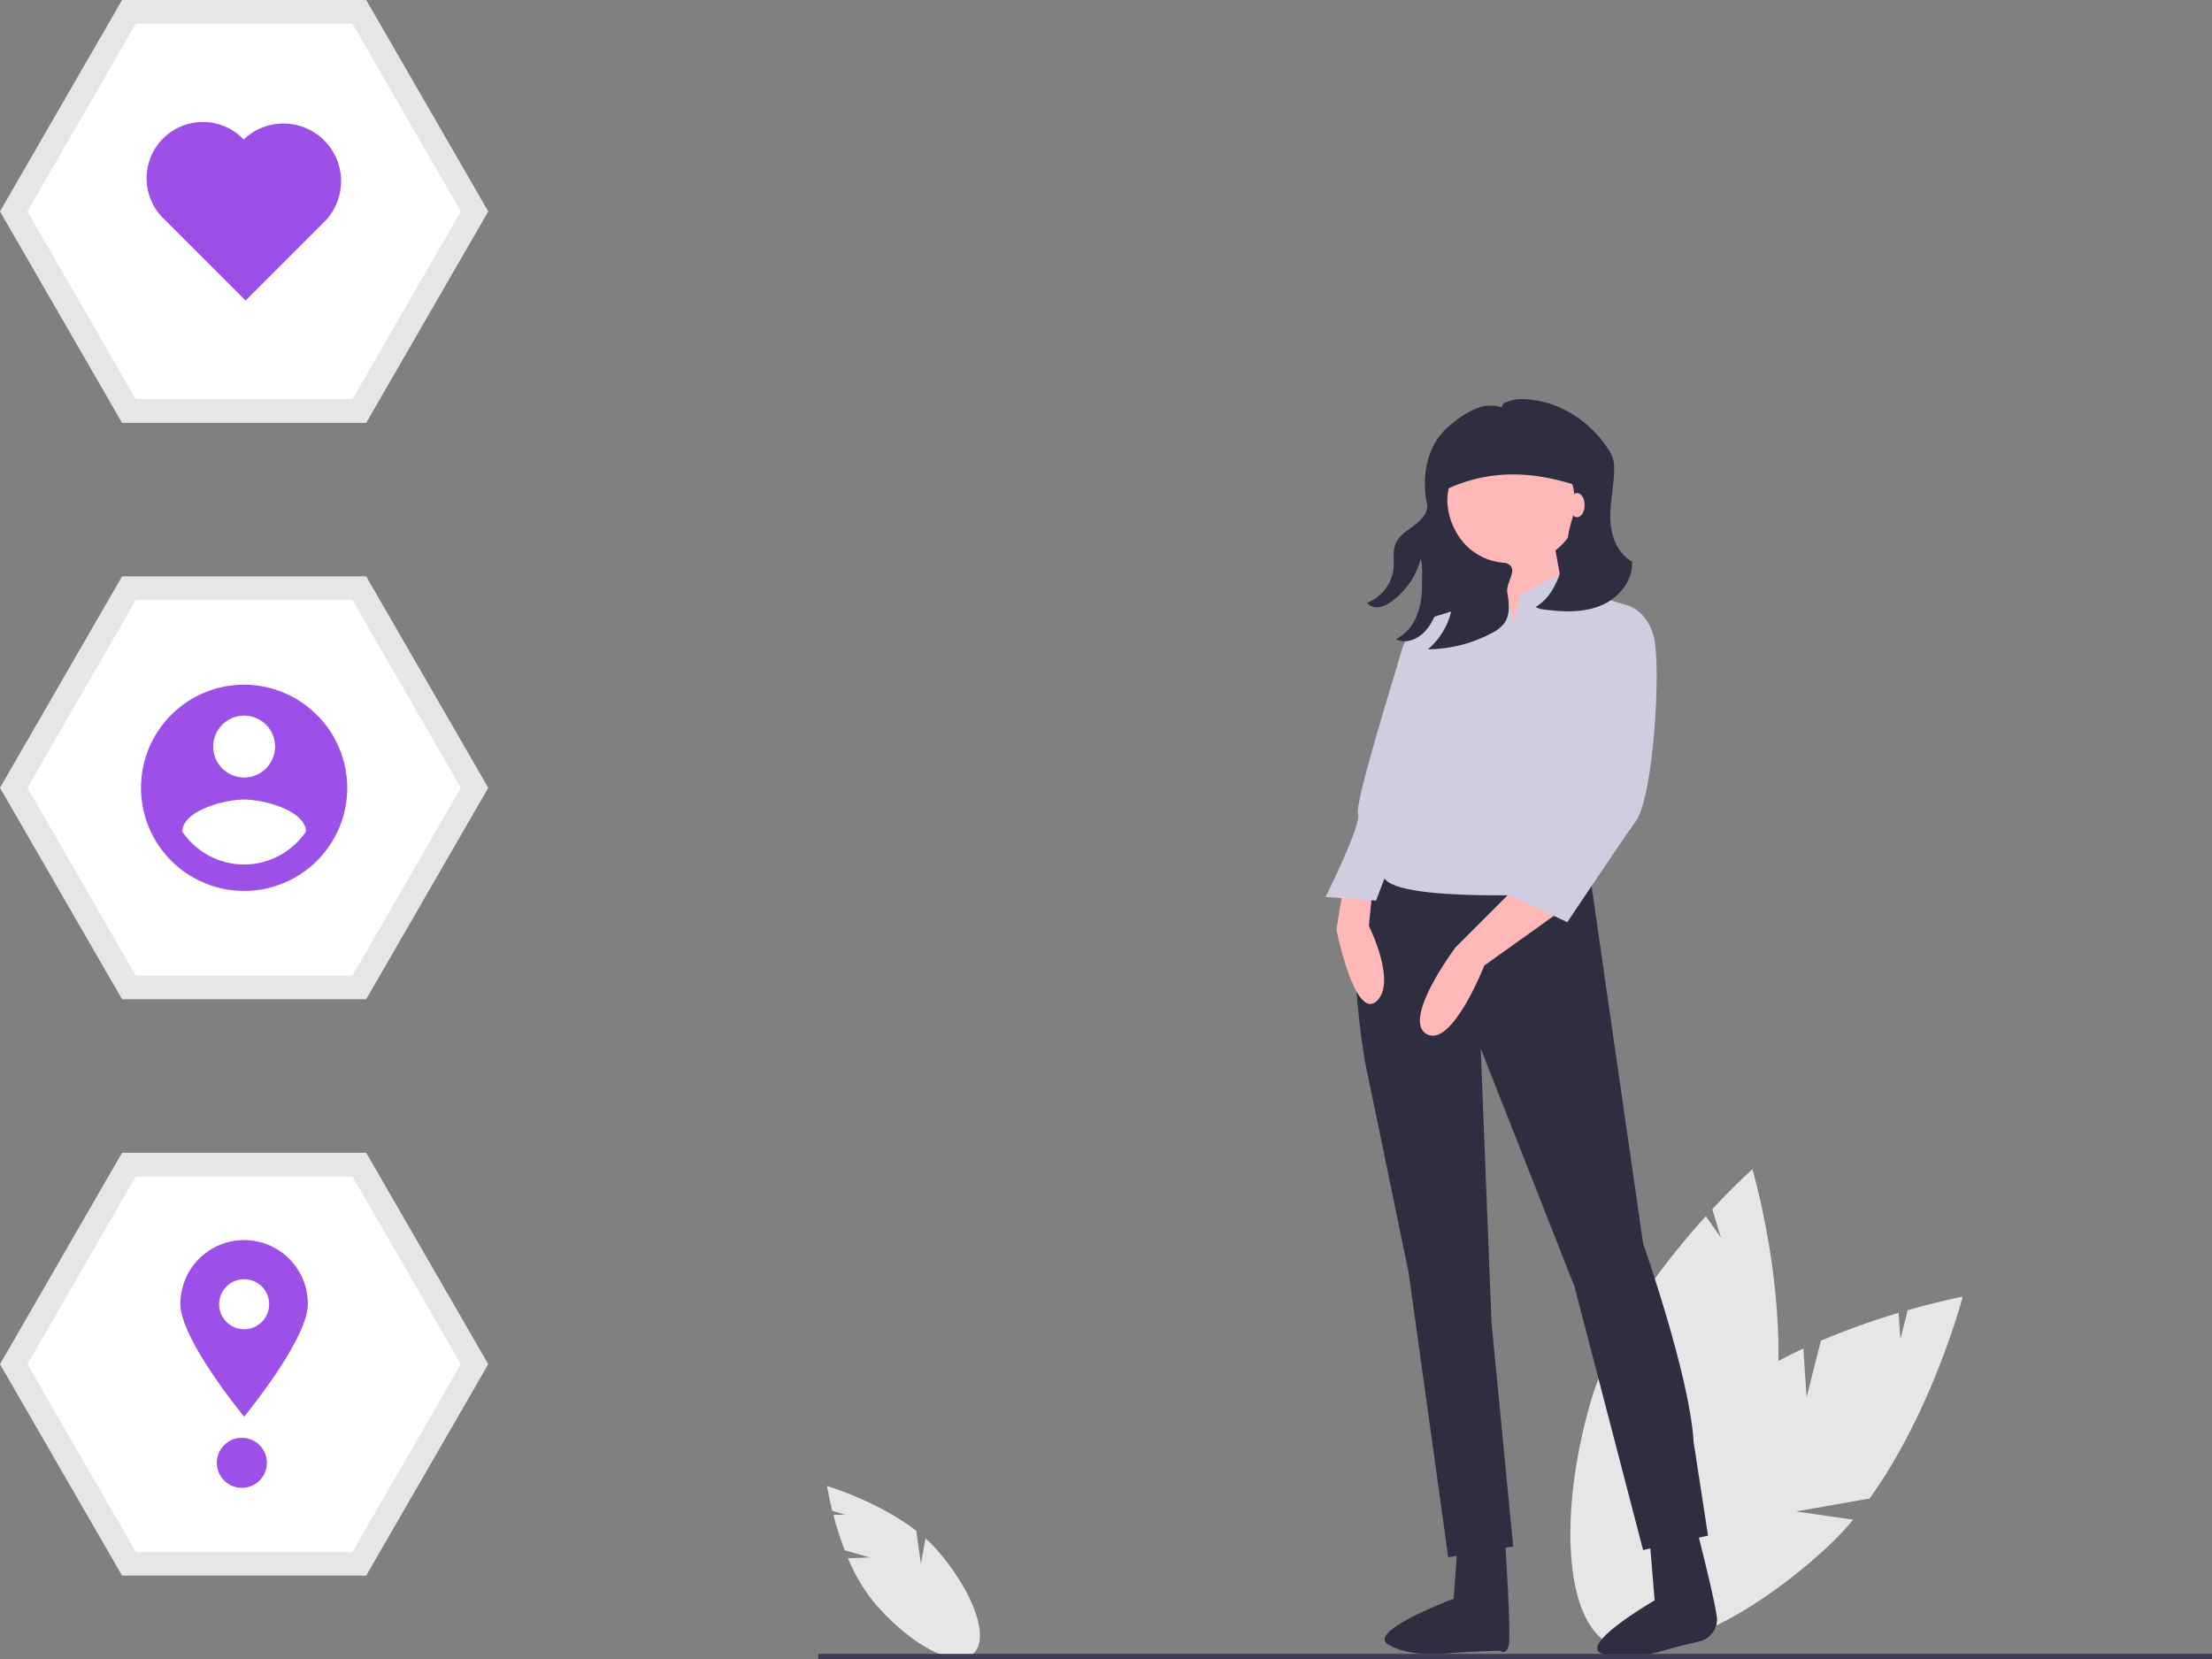 <svg id="f260df2a-4cf9-4148-b7a1-28e41a81a067" data-name="Layer 1" xmlns="http://www.w3.org/2000/svg" width="825.267" height="619.033" viewBox="0 0 825.267 619.033"><rect x="0" y="0" width="825.267" height="619.033" fill="#808080" stroke="none"/><title>private_data</title><path d="M511.885,721.554l-9.356-2.697a122.561,122.561,0,0,1-4.242-13.147l4.394-.16-4.79-1.381c-1.387-5.527-1.955-9.276-1.955-9.276s18.976,5.652,33.266,16.681l1.763,12.37,1.687-9.511a49.586,49.586,0,0,1,4.392,4.421c13.757,15.817,19.744,33.132,13.372,38.675s-22.691-2.787-36.448-18.603a65.281,65.281,0,0,1-10.215-17.075Z" transform="translate(-187.366 -140.484)" fill="#e6e6e6"/><path d="M861.398,661.718l5.333-21.034a273.131,273.131,0,0,1,28.978-10.396l.673,9.775,2.73-10.77c12.212-3.487,20.52-5.023,20.52-5.023s-11.222,42.674-34.759,75.298l-27.426,4.818,21.307,3.072a110.504,110.504,0,0,1-9.531,10.1c-34.24,31.782-72.377,46.364-85.181,32.569s4.573-50.742,38.813-82.524c10.615-9.853,23.949-17.76,37.297-23.982Z" transform="translate(-187.366 -140.484)" fill="#e6e6e6"/><path d="M810.677,638.876l-6.307-20.763a273.137,273.137,0,0,1,19.433-23.878l5.629,8.02-3.229-10.631c8.652-9.298,14.969-14.907,14.969-14.907s12.452,42.331,9.166,82.426l-20.988,18.301,19.827-8.384a110.503,110.503,0,0,1-2.938,13.573c-12.883,44.906-37.992,77.101-56.084,71.911s-22.314-45.801-9.431-90.706c3.994-13.921,11.322-27.582,19.531-39.809Z" transform="translate(-187.366 -140.484)" fill="#e6e6e6"/><polygon points="534.26 238.363 589.578 239.737 597.025 173.775 534.26 173.775 534.26 238.363" fill="#2f2e41"/><path d="M780.183,464.355,800.376,604.356s17.5,49.808,18.846,74.039l5.385,35-24.231,5.385-25.577-98.27-35-88.847L743.837,633.971l8.077,83.462-24.231,4.038L712.875,615.125,696.721,537.048s-12.115-67.308,6.731-74.039Z" transform="translate(-187.366 -140.484)" fill="#2f2e41"/><path d="M801.996,704.803l2.694,32.765s-28.835,16.671-19.583,19.902,21.916-.926,24.506-1.66c2.735-.776,7.842-2.012,11.706-2.928a8.585,8.585,0,0,0,6.645-7.732l.007-.121c.233-4.032-8.863-39.068-8.863-39.068Z" transform="translate(-187.366 -140.484)" fill="#2f2e41"/><path d="M731.973,705.623l-2.27,31.33s-32.836,12.199-24.372,17.139,21.689,3.279,24.372,3.053c4.946-.417,17.256-.832,17.256-.832s2.276,1.97,3.275-1.943-1.333-38.868-1.333-38.868Z" transform="translate(-187.366 -140.484)" fill="#2f2e41"/><circle cx="564.548" cy="185.217" r="25.577" fill="#ffb8b8"/><polygon points="579.355 200.025 584.74 229.641 561.855 240.41 556.471 202.717 579.355 200.025" fill="#ffb8b8"/><path d="M769.414,480.509l-28.269,20.192s-12.115,30.962-21.539,25.577,10.769-32.308,10.769-32.308l22.885-22.885Z" transform="translate(-187.366 -140.484)" fill="#ffb8b8"/><path d="M688.644,471.086,685.952,487.24s6.731,33.654,14.808,26.923-2.692-28.269-2.692-28.269l1.346-13.462Z" transform="translate(-187.366 -140.484)" fill="#ffb8b8"/><path d="M751.914,372.816l2.692-10.769,16.154-8.077,5.385,6.731,17.5,5.385-20.192,107.693s-68.654,4.038-70-6.731,13.462-40.385,13.462-40.385-4.038-14.808-2.692-22.885l5.385-32.308,21.539-6.731,4.919-5.951,4.504,7.297Z" transform="translate(-187.366 -140.484)" fill="#d0cde1"/><path d="M789.606,368.778l4.038-2.692s8.077,1.346,10.769,12.115,0,59.231-6.731,68.654-25.577,37.692-25.577,37.692l-25.577-12.115,26.923-30.962,6.731-39.039Z" transform="translate(-187.366 -140.484)" fill="#d0cde1"/><path d="M730.375,374.163l-10.769-2.692s-6.731,2.692-9.423,12.115-17.5,56.539-16.154,60.577-12.115,30.962-12.115,30.962l18.846,1.346,10.769-28.269L722.298,419.932Z" transform="translate(-187.366 -140.484)" fill="#d0cde1"/><path d="M796.244,349.99c-5.394-2.962-7.904-9.61-8.083-15.762-.179-6.151,1.313-12.239,1.43-18.391a14.216,14.216,0,0,0-.319-3.75,14.426,14.426,0,0,0-2.063-4.27c-7.014-10.748-19.208-18.309-32.051-18.428a14.235,14.235,0,0,0-5.423.997c-1.328.532-1.762.467-2.016,2.097a13.572,13.572,0,0,0-9.314.296,31.512,31.512,0,0,0-8.145,4.851,36.738,36.738,0,0,0-4.118,3.566c-6.787,7.031-8.35,17.868-6.384,27.441.639,3.112-2.428,6.117-4.966,8.028s-5.468,3.667-6.715,6.59c-1.199,2.811-.54,6.027-.782,9.073a15.519,15.519,0,0,1-9.9,13.039,4.776,4.776,0,0,0,4.608,1.621,11.341,11.341,0,0,0,4.802-2.286,28.562,28.562,0,0,0,10.648-15.799c.745,3.39.456,6.887.429,10.358a28.934,28.934,0,0,1-2.098,11.314,16.567,16.567,0,0,1-7.628,8.399c3.329,1.63,6.998.449,9.819-1.956s4.487-5.895,5.65-9.415a46.923,46.923,0,0,0,2.261-17.809,25.428,25.428,0,0,1,3.191,17.336,26.504,26.504,0,0,1-8.99,15.604,51.637,51.637,0,0,0,23.634-5.952,13.377,13.377,0,0,0,4.847-3.733c2.346-3.254,1.791-7.693,1.133-11.65-.52-3.129,3.39-7.653,1.151-9.9a3.712,3.712,0,0,0-2.489-1.07,22.027,22.027,0,0,1-16.777-9.888,25.468,25.468,0,0,1-4.24-13.059,23.763,23.763,0,1,1,46.46,7.052,47.684,47.684,0,0,0-1.73,8.053,63.273,63.273,0,0,1-1.929,9.368c-1.694,5.899-4.564,11.919-9.875,14.996,1.785.977,3.85,1.021,5.872,1.243,6.664.734,13.673.572,19.704-2.355C791.88,362.914,796.674,356.681,796.244,349.99Z" transform="translate(-187.366 -140.484)" fill="#2f2e41"/><path d="M781.702,323.879c-19.138-7.671-38.006-9.307-56.382,0V308.417a10.07,10.07,0,0,1,10.07-10.07h38.356a7.955,7.955,0,0,1,7.955,7.955Z" transform="translate(-187.366 -140.484)" fill="#2f2e41"/><ellipse cx="588.381" cy="188.456" rx="2.821" ry="4.513" fill="#ffb8b8"/><rect x="305.267" y="617.033" width="520" height="2" fill="#3f3d56"/><polygon points="136.623 0 45.541 0 0 78.879 45.541 157.759 136.623 157.759 182.164 78.879 136.623 0" fill="#e6e6e6"/><path d="M238.019,289.389h80.859L359.307,219.363l-40.429-70.026H238.019L197.59,219.363Z" transform="translate(-187.366 -140.484)" fill="#fff"/><polygon points="136.623 215.04 45.541 215.04 0 293.919 45.541 372.799 136.623 372.799 182.164 293.919 136.623 215.04" fill="#e6e6e6"/><path d="M238.019,504.429h80.859L359.307,434.403l-40.429-70.026H238.019L197.59,434.403Z" transform="translate(-187.366 -140.484)" fill="#fff"/><polygon points="136.623 430.08 45.541 430.08 0 508.959 45.541 587.839 136.623 587.839 182.164 508.959 136.623 430.08" fill="#e6e6e6"/><path d="M238.019,719.469h80.859l40.429-70.026L318.878,579.417H238.019l-40.429,70.026Z" transform="translate(-187.366 -140.484)" fill="#fff"/><path d="M278.449,395.932A38.471,38.471,0,1,0,316.92,434.403,38.585,38.585,0,0,0,278.449,395.932Zm0,11.541a11.541,11.541,0,1,1-11.541,11.541,11.58,11.58,0,0,1,11.541-11.541Zm0,55.562a28.026,28.026,0,0,1-23.083-12.318c.185-7.694,15.389-11.93,23.083-11.93s22.898,4.236,23.083,11.93a28.073,28.073,0,0,1-23.083,12.318Z" transform="translate(-187.366 -140.484)" fill="#9c50e8"/><path d="M278.27,192.511a21.005,21.005,0,1,0-29.697,29.697L278.984,252.619l29.697-29.697a21.51,21.51,0,0,0-30.411-30.411Z" transform="translate(-187.366 -140.484)" fill="#9c50e8"/><path d="M302.218,627.071c0,13.128-23.77,41.947-23.77,41.947s-23.77-28.819-23.77-41.947a23.77,23.77,0,1,1,47.539,0Z" transform="translate(-187.366 -140.484)" fill="#9c50e8"/><circle cx="91.082" cy="486.588" r="9.338" fill="#fff"/><circle cx="90.233" cy="545.762" r="9.338" fill="#9c50e8"/></svg>